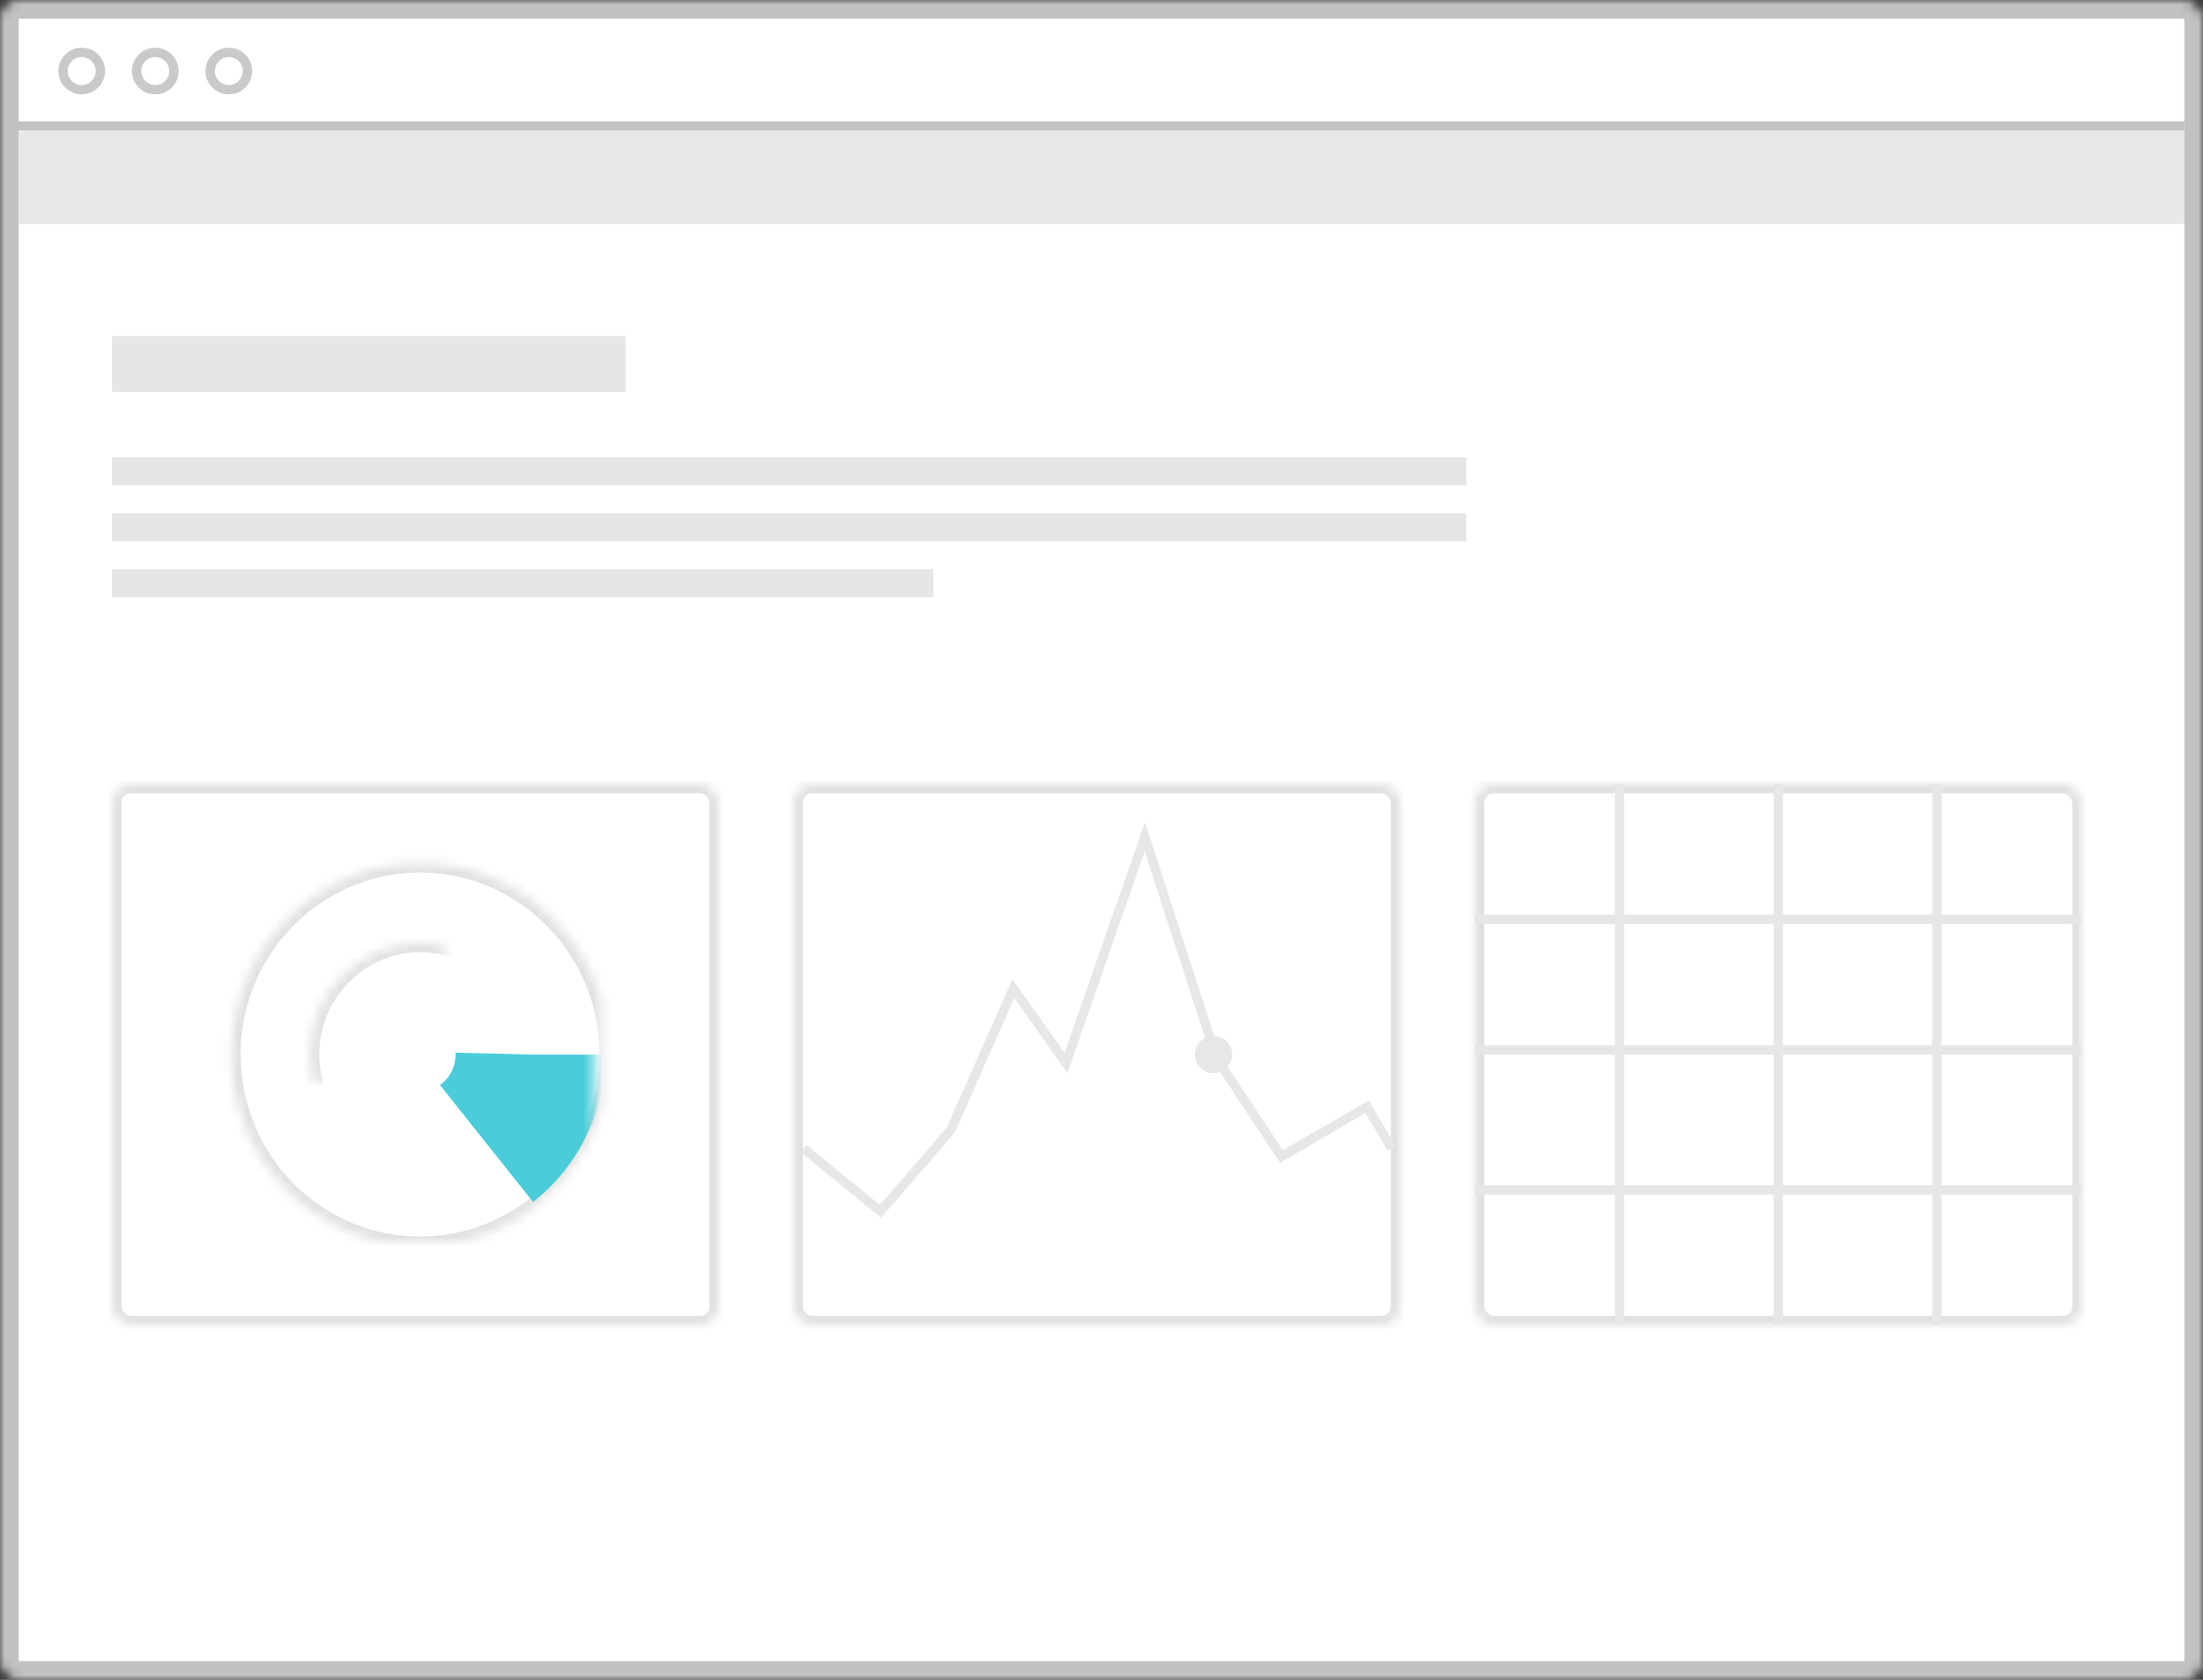 <?xml version="1.0" encoding="UTF-8" standalone="no"?>
<svg width="236px" height="180px" viewBox="0 0 236 180" version="1.1" xmlns="http://www.w3.org/2000/svg" xmlns:xlink="http://www.w3.org/1999/xlink">
    <rect x="0" y="0" width="236" height="180" fill="#333333" stroke="none"/>
    <!-- Generator: Sketch 3.8.3 (29802) - http://www.bohemiancoding.com/sketch -->
    <title>B1</title>
    <desc>Created with Sketch.</desc>
    <defs>
        <rect id="path-1" x="0" y="0" width="236" height="180" rx="2"></rect>
        <mask id="mask-2" maskContentUnits="userSpaceOnUse" maskUnits="objectBoundingBox" x="0" y="0" width="236" height="180" fill="white">
            <use xlink:href="#path-1"></use>
        </mask>
        <rect id="path-3" x="0" y="0" width="65" height="58" rx="2"></rect>
        <mask id="mask-4" maskContentUnits="userSpaceOnUse" maskUnits="objectBoundingBox" x="0" y="0" width="65" height="58" fill="white">
            <use xlink:href="#path-3"></use>
        </mask>
        <rect id="path-5" x="0" y="0" width="65" height="58" rx="2"></rect>
        <mask id="mask-6" maskContentUnits="userSpaceOnUse" maskUnits="objectBoundingBox" x="0" y="0" width="65" height="58" fill="white">
            <use xlink:href="#path-5"></use>
        </mask>
        <ellipse id="path-7" cx="21" cy="21" rx="20.221" ry="20.5"></ellipse>
        <mask id="mask-8" maskContentUnits="userSpaceOnUse" maskUnits="objectBoundingBox" x="0" y="0" width="40.441" height="41" fill="white">
            <use xlink:href="#path-7"></use>
        </mask>
        <ellipse id="path-9" cx="21" cy="21" rx="11.795" ry="11.958"></ellipse>
        <mask id="mask-10" maskContentUnits="userSpaceOnUse" maskUnits="objectBoundingBox" x="0" y="0" width="23.591" height="23.917" fill="white">
            <use xlink:href="#path-9"></use>
        </mask>
        <ellipse id="path-11" cx="21" cy="21" rx="11.795" ry="11.958"></ellipse>
        <mask id="mask-12" maskContentUnits="userSpaceOnUse" maskUnits="objectBoundingBox" x="-8" y="-8" width="39.591" height="39.917">
            <rect x="1.205" y="1.042" width="39.591" height="39.917" fill="white"></rect>
            <use xlink:href="#path-11" fill="black"></use>
        </mask>
        <rect id="path-13" x="0" y="0" width="65" height="58" rx="2"></rect>
        <mask id="mask-14" maskContentUnits="userSpaceOnUse" maskUnits="objectBoundingBox" x="0" y="0" width="65" height="58" fill="white">
            <use xlink:href="#path-13"></use>
        </mask>
    </defs>
    <g id="Page-1" stroke="none" stroke-width="1" fill="none" fill-rule="evenodd">
        <g id="works" transform="translate(-189, -820)">
            <g id="section3" transform="translate(180, 727)">
                <g id="B1" transform="translate(9, 93)">
                    <g id="browser">
                        <use id="browser-bg" stroke="#C2C2C2" mask="url(#mask-2)" stroke-width="4" fill="#FFFFFF" xlink:href="#path-1"></use>
                        <polygon id="browser-line" fill="#C2C2C2" points="1 13 234 13 234 14 1 14"></polygon>
                        <g id="browser-ctrl" transform="translate(6.754, 5.614)" stroke="#C9C9C9" fill="#FFFFFF">
                            <circle id="Oval-1" cx="2" cy="2" r="2"></circle>
                            <circle id="Oval-1-Copy" cx="9.88" cy="2" r="2"></circle>
                            <circle id="Oval-1-Copy-2" cx="17.76" cy="2" r="2"></circle>
                        </g>
                    </g>
                    <g id="Group-3" transform="translate(12, 36)" fill="#E6E6E6">
                        <rect id="Rectangle-13" x="0" y="0" width="55" height="6"></rect>
                        <rect id="Rectangle-13-Copy" x="0" y="13" width="145.082" height="3"></rect>
                        <rect id="Rectangle-13-Copy-2" x="0" y="19" width="145.082" height="3"></rect>
                        <rect id="Rectangle-13-Copy-3" x="0" y="25" width="88" height="3"></rect>
                    </g>
                    <g id="Group-4" transform="translate(85, 84)">
                        <use id="Rectangle-10-Copy" stroke="#E1E1E1" mask="url(#mask-4)" stroke-width="2" fill="#FFFFFF" xlink:href="#path-3"></use>
                        <g id="Group-2" transform="translate(1, 5)">
                            <polyline id="Path-7" stroke="#E7E7E7" points="0.102 34.062 8.312 40.808 15.84 32.115 22.56 16.93 28.195 24.91 36.641 0.665 44.328 24.396 51.273 34.928 60.447 29.598 63.082 34.062"></polyline>
                            <circle id="Oval-13" fill="#E7E7E7" cx="44" cy="24" r="2"></circle>
                        </g>
                    </g>
                    <g id="Group-6" transform="translate(12, 84)">
                        <use id="Rectangle-10" stroke="#E1E1E1" mask="url(#mask-6)" stroke-width="2" fill="#FFFFFF" xlink:href="#path-5"></use>
                        <g id="Group-5" transform="translate(12, 8)">
                            <use id="Oval-11" stroke="#E1E1E1" mask="url(#mask-8)" stroke-width="2" xlink:href="#path-7"></use>
                            <use id="Oval-11" stroke="#E1E1E1" mask="url(#mask-10)" stroke-width="2" xlink:href="#path-9"></use>
                            <use id="Oval-11" stroke="#4ACDD9" mask="url(#mask-12)" stroke-width="16" stroke-dasharray="11,87.92" xlink:href="#path-11"></use>
                        </g>
                    </g>
                    <g id="Group" transform="translate(158, 84)">
                        <use id="Rectangle-10-Copy-2" stroke="#E1E1E1" mask="url(#mask-14)" stroke-width="2" fill="#FFFFFF" xlink:href="#path-13"></use>
                        <rect id="Rectangle-13-Copy-7" fill="#E6E6E6" x="0" y="14" width="65" height="1"></rect>
                        <rect id="Rectangle-13-Copy-8" fill="#E6E6E6" x="0" y="28" width="65" height="1"></rect>
                        <rect id="Rectangle-13-Copy-9" fill="#E6E6E6" x="0" y="43" width="65" height="1"></rect>
                        <rect id="Rectangle-22" fill="#E7E7E7" x="15" y="0" width="1" height="58"></rect>
                        <rect id="Rectangle-22-Copy" fill="#E7E7E7" x="32" y="0" width="1" height="58"></rect>
                        <rect id="Rectangle-22-Copy-2" fill="#E7E7E7" x="49" y="0" width="1" height="58"></rect>
                    </g>
                    <rect id="Rectangle-4" fill="#E8E8E8" x="2" y="14" width="232" height="10"></rect>
                </g>
            </g>
        </g>
    </g>
</svg>